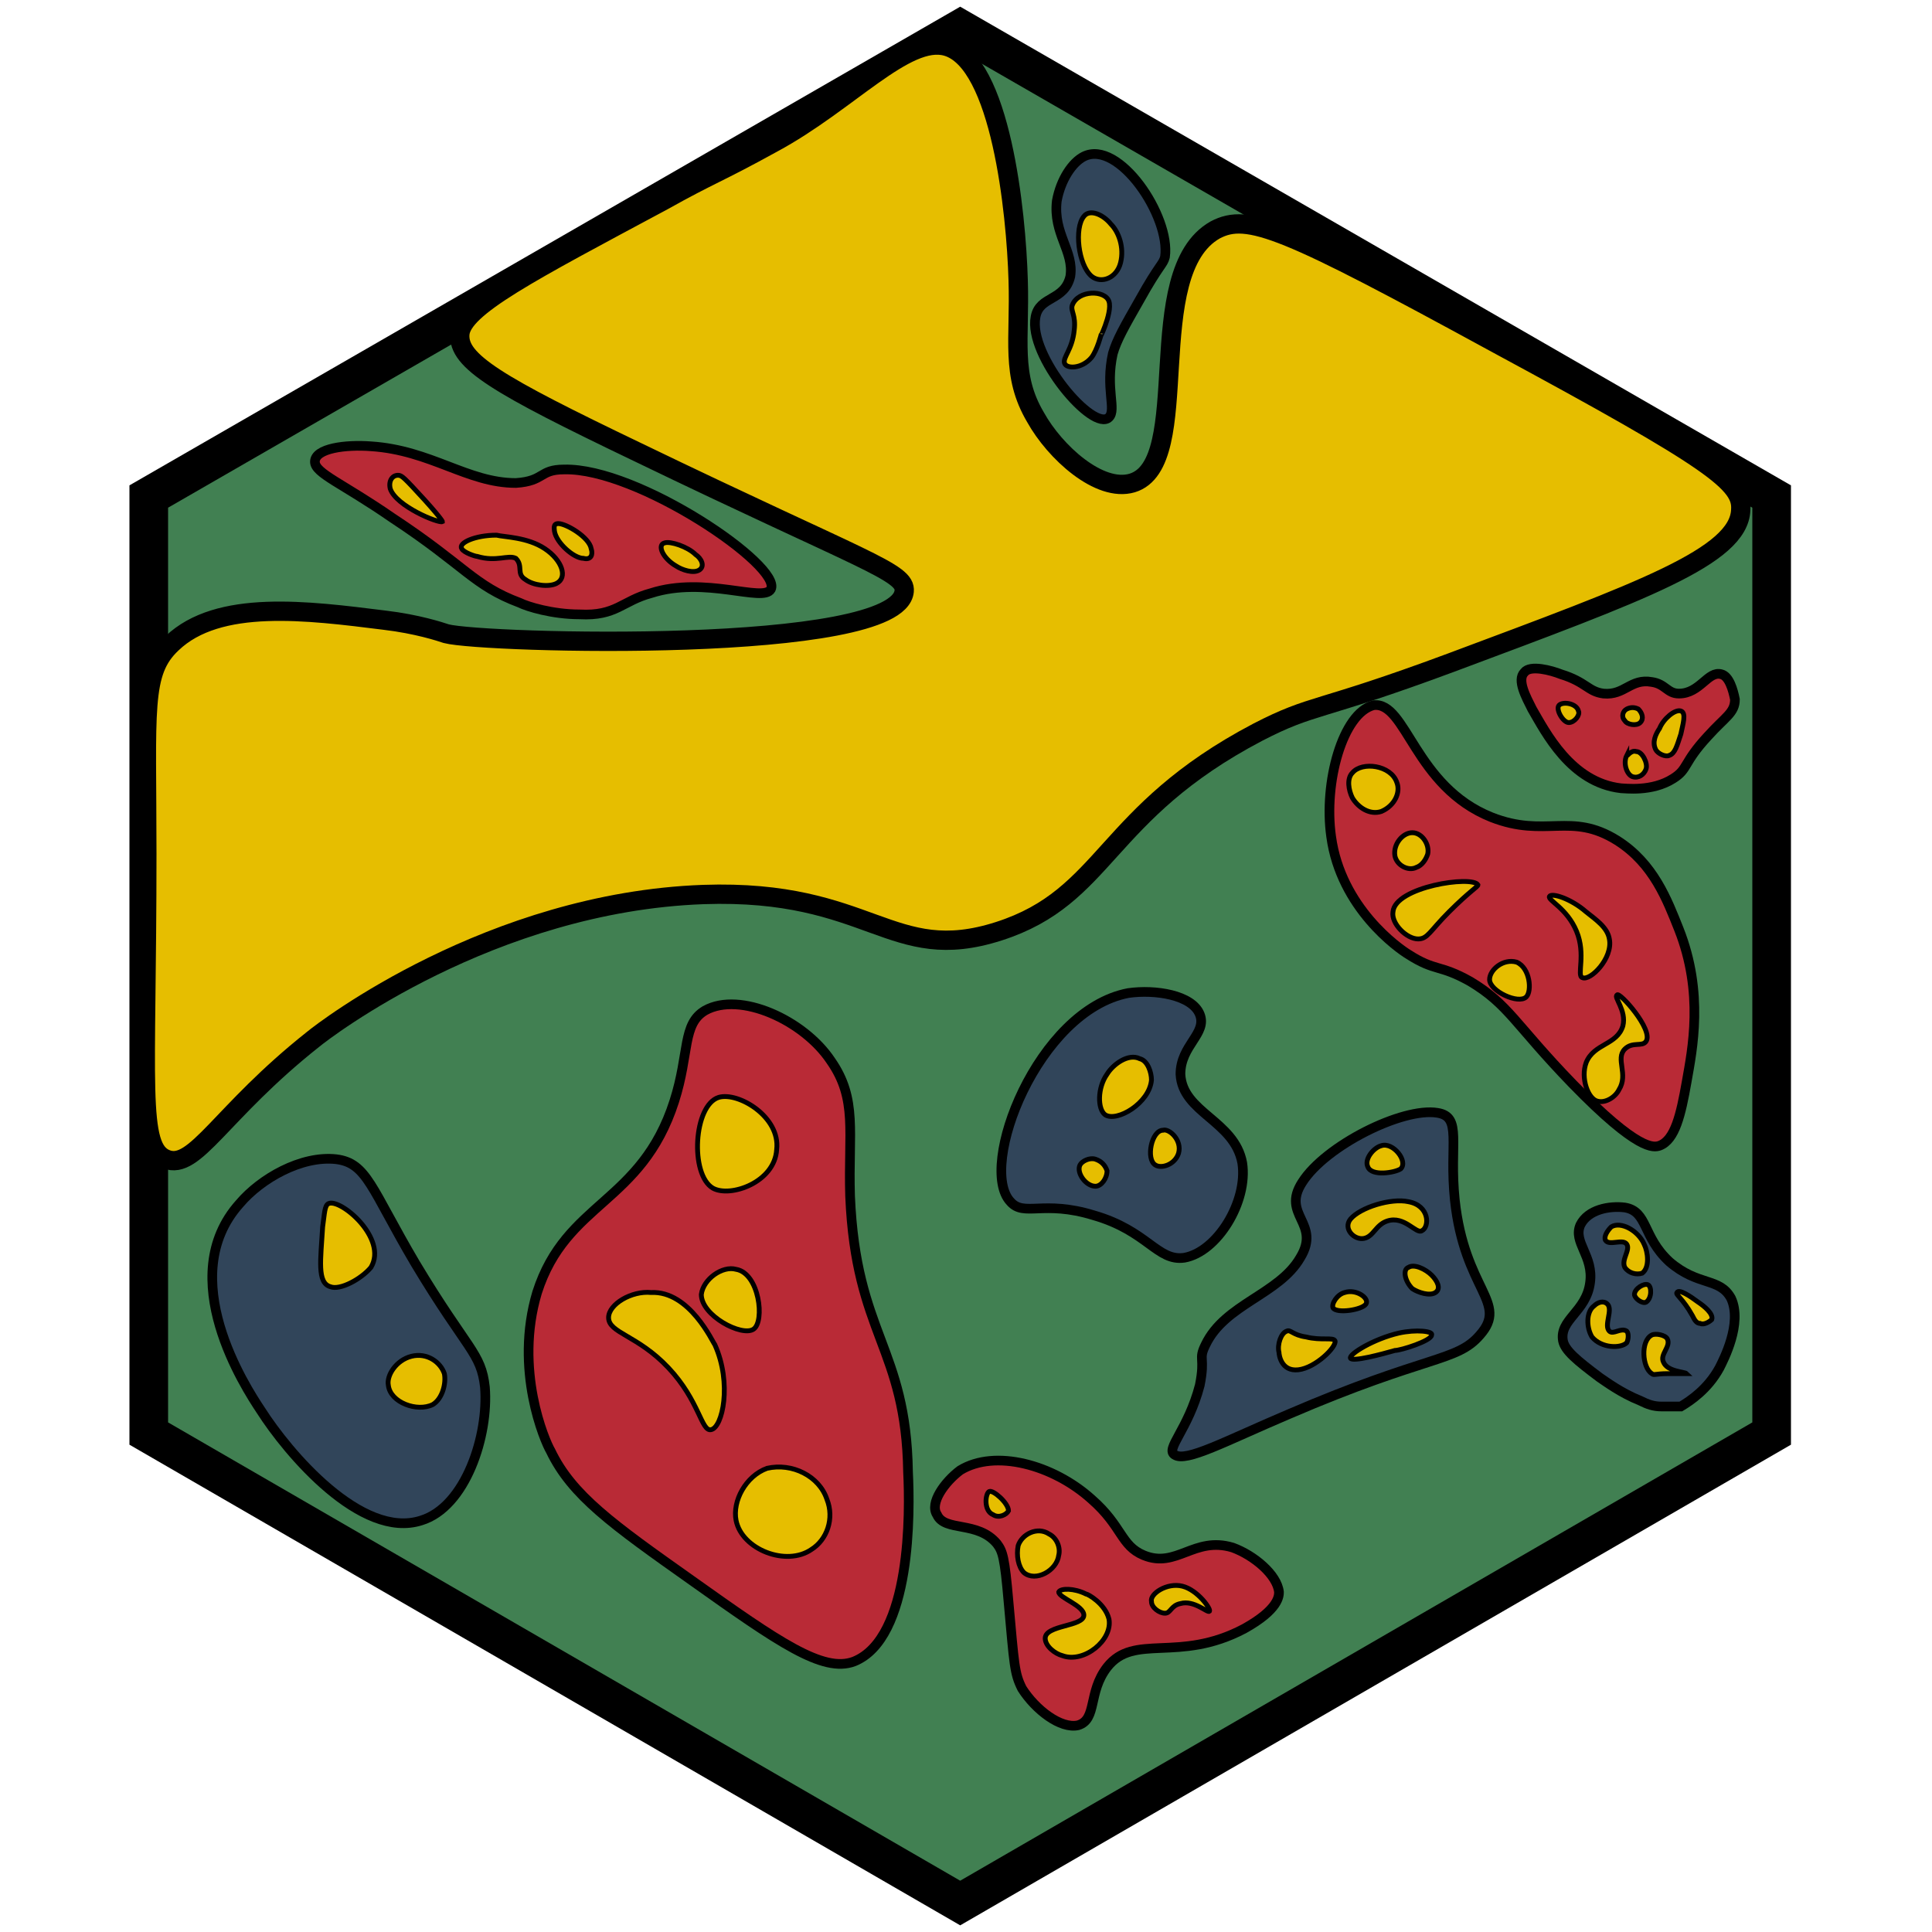 <?xml version="1.0" encoding="utf-8"?><!-- Generator: Adobe Illustrator 26.0.3, SVG Export Plug-In . SVG Version: 6.00 Build 0)  --><svg version="1.1" id="Ebene_2_00000126308112139821010380000011903406711838980787_"	 xmlns="http://www.w3.org/2000/svg" xmlns:xlink="http://www.w3.org/1999/xlink" x="0px" y="0px" viewBox="0 0 100 100"	 style="enable-background:new 0 0 100 100;" xml:space="preserve"><style type="text/css">	.st0{fill:#418052;stroke:#000000;stroke-width:2;stroke-miterlimit:10;}	.st1{fill:#e6be00;stroke:#000000;stroke-miterlimit:10;}	.st2{fill:#31455a;stroke:#000000;stroke-width:0.5;stroke-miterlimit:10;}	.st3{fill:#e6be00;stroke:#000000;stroke-width:0.25;stroke-miterlimit:10;}	.st4{fill:#b92a36;stroke:#000000;stroke-width:0.5;stroke-miterlimit:10;}	.st5{fill:#e6be00;stroke:#000000;stroke-width:0.25;stroke-miterlimit:10;}	.st6{fill:none;stroke:#000000;stroke-width:0.25;stroke-miterlimit:10;}</style><polygon class="st0" points="7.7,74.2 49.7,98.5 91.7,74.2 91.7,25.7 49.7,1.5 7.7,25.7 "/><path class="st1" d="M34.3,10.4c-6.9,3.7-10.4,5.5-10.5,6.9c-0.1,1.4,1.9,2.6,9.2,6.1c11.8,5.7,13.9,6.2,13.8,7.2	c-0.3,3.3-21.8,2.7-23.7,2.2c-0.3-0.1-1.5-0.5-3.2-0.7c-4-0.5-8.6-1.1-11,1.2c-1.6,1.5-1.3,3.4-1.3,10.9c0,12-0.5,15.2,1,15.8	c1.5,0.6,2.8-2.4,7.6-6.2c0.6-0.5,9.2-7.1,20.2-7.5c8.7-0.3,9.7,3.7,15.3,1.9c5.6-1.8,5.4-6.1,13.4-10.3c2.9-1.5,3-1,10-3.6	c9.9-3.7,14.9-5.5,15-7.9c0.1-1.4-1.3-2.5-12.6-8.6c-11-6-12.9-6.8-14.6-5.9C59,14.1,61.9,24,58.6,25c-1.7,0.5-4-1.6-5-3.4	c-1.3-2.2-0.8-4-0.9-7.1C52.6,11,51.8,3.2,49,2.4c-2.1-0.6-5.1,2.9-9,5C37.1,9,36.8,9,34.3,10.4z"/><g>	<path class="st2" d="M89,70.8c0.2-0.4,1.2-2.3,0.6-3.6c-0.6-1.1-1.7-0.6-3.2-1.9c-1.4-1.3-1.1-2.6-2.3-2.8		c-0.8-0.1-1.9,0.1-2.3,0.9c-0.4,0.9,0.7,1.6,0.5,3c-0.2,1.5-1.6,1.9-1.4,3c0.1,0.5,0.7,1,1.9,1.9c0.3,0.2,1.1,0.8,2.1,1.2		c0.4,0.2,0.7,0.3,1.1,0.3c0.4,0,0.8,0,1,0C87.5,72.5,88.4,71.9,89,70.8z"/>	<path class="st3" d="M86.1,70.5c-0.2-0.4,0.4-0.8,0.2-1.2c-0.1-0.2-0.6-0.3-0.8-0.2c-0.6,0.3-0.5,1.7,0,2c0.1,0.1,0.2,0,0.8,0		c0.6,0,1,0,1,0C87.2,71,86.3,71,86.1,70.5z"/>	<path class="st3" d="M87.9,67.4c-0.4-0.3-1-0.7-1.1-0.5c-0.1,0.1,0.3,0.3,0.8,1.2c0.1,0.2,0.2,0.4,0.4,0.4c0.2,0.1,0.5-0.1,0.6-0.2		C88.7,68,88.2,67.6,87.9,67.4z"/>	<path class="st3" d="M82.4,69.2c-0.3-0.5-0.3-1.3,0.1-1.6c0.2-0.2,0.5-0.3,0.7-0.1c0.3,0.3-0.2,1.1,0.1,1.4c0.2,0.2,0.6-0.2,0.9,0		c0.1,0.1,0.1,0.4,0,0.6C83.9,69.8,82.9,69.8,82.4,69.2z"/>	<path class="st3" d="M85.3,66.5c-0.2-0.1-0.7,0.2-0.7,0.5c0,0.2,0.4,0.5,0.6,0.4C85.5,67.2,85.5,66.6,85.3,66.5z"/>	<path class="st3" d="M85.1,64.4c-0.3-0.7-1.2-1.2-1.7-0.9c-0.2,0.2-0.4,0.5-0.3,0.7c0.2,0.3,0.9-0.1,1.1,0.2		c0.2,0.3-0.3,0.8-0.1,1.2c0.2,0.3,0.6,0.4,0.9,0.3C85.4,65.6,85.3,64.8,85.1,64.4z"/></g><g>	<path class="st4" d="M59.2,80.5c-1.2-0.5-1.1-1.5-2.7-2.9c-2-1.8-5-2.6-6.8-1.5c-0.8,0.6-1.6,1.7-1.2,2.3c0.4,0.9,2.1,0.3,3.1,1.5		c0.3,0.4,0.4,0.7,0.6,3c0.3,3.3,0.3,3.7,0.7,4.5c0.7,1.1,2,2.1,2.9,1.9c1-0.3,0.5-1.7,1.5-3c1.4-1.8,3.7-0.2,7.1-2		c1.8-1,1.8-1.7,1.8-1.9c-0.1-0.9-1.3-1.9-2.4-2.3C61.8,79.5,60.9,81.2,59.2,80.5z"/>	<path class="st5" d="M61.1,83c0.7-0.2,1.4,0.5,1.5,0.4c0.1-0.1-0.6-1.1-1.4-1.3c-0.8-0.2-1.7,0.4-1.6,0.8c0,0.3,0.4,0.6,0.7,0.6		C60.6,83.5,60.6,83.1,61.1,83z"/>	<path class="st5" d="M54.8,82.4c0,0.3,1.3,0.7,1.3,1.2c0,0.6-2,0.5-2,1.2c0,0.4,0.5,0.8,0.9,0.9c1.1,0.4,2.6-0.8,2.4-1.9		c-0.2-0.8-1.1-1.3-1.2-1.3C55.6,82.2,54.9,82.2,54.8,82.4z"/>	<path class="st5" d="M54.3,79.4c-0.6-0.4-1.4,0-1.6,0.6c-0.1,0.5,0,1.1,0.3,1.4c0.6,0.5,1.7-0.1,1.8-0.9		C54.9,80.1,54.7,79.6,54.3,79.4z"/>	<path class="st5" d="M51.2,77.2c-0.2,0.1-0.3,1,0.2,1.2c0.3,0.2,0.7,0,0.8-0.2C52.2,77.8,51.4,77.1,51.2,77.2z"/></g><g>	<path class="st4" d="M33.7,30.7c2.8-0.9,5.8,0.5,6.2-0.2c0.6-1.2-6.9-6.3-10.7-6.2c-1.3,0-1,0.6-2.5,0.7c-2.5,0-4.4-1.7-7.5-1.9		c-1.3-0.1-2.9,0.1-2.9,0.8c0,0.6,1.4,1.1,4,2.9c3.8,2.5,4.2,3.5,6.6,4.4c0.4,0.2,1.7,0.6,3.1,0.6C31.9,31.9,32.2,31.1,33.7,30.7z"		/>	<path class="st5" d="M27.2,30c0.4,0.3,1.2,0.4,1.6,0.2c0.6-0.3,0.3-1.2-0.6-1.8c-0.9-0.6-2.1-0.6-2.5-0.7c-1.1,0-2,0.4-1.8,0.7		c0.1,0.2,0.7,0.4,0.8,0.4c1,0.3,1.6-0.1,2,0.1C27.1,29.3,26.7,29.7,27.2,30z"/>	<path class="st5" d="M30.2,28.9c-0.5,0-1.4-0.8-1.5-1.4c0-0.1-0.1-0.4,0.2-0.4c0.4,0,1.6,0.7,1.7,1.3C30.7,28.7,30.6,29,30.2,28.9z		"/>	<path class="st5" d="M36.2,29.5c0.3-0.2,0.1-0.6-0.2-0.8c-0.4-0.4-1.3-0.7-1.6-0.6c-0.4,0.1-0.1,0.8,0.6,1.2		C35.3,29.5,35.9,29.7,36.2,29.5z"/>	<path class="st5" d="M22,25.9c-1.1-1.2-1.2-1.3-1.4-1.3c-0.3,0-0.5,0.3-0.4,0.7c0.3,0.9,2.5,1.8,2.7,1.7C22.9,27,22.9,26.9,22,25.9		z"/></g><path class="st6" d="M54.1,76.7"/><g>	<path class="st4" d="M68.9,43.3c0.5,3.7,3.5,5.8,4,6.1c1.4,0.9,1.6,0.5,3.2,1.4c2,1.2,2.3,2.2,5.3,5.3c3.4,3.5,4.2,3.3,4.5,3.2		c0.8-0.3,1.1-1.6,1.4-3.3c0.3-1.7,0.9-4.6-0.4-7.9c-0.6-1.5-1.3-3.4-3.2-4.6c-2.4-1.5-3.7-0.1-6.5-1.2c-4-1.6-4.4-6-6.1-5.8		C69.5,36.9,68.5,40.5,68.9,43.3z"/>	<path class="st5" d="M80.2,46.4c-0.1,0.2,0.9,0.6,1.4,1.8c0.5,1.2,0,2.3,0.3,2.4c0.4,0.2,1.6-1,1.4-2c-0.1-0.6-0.7-1-1.2-1.4		C81.3,46.5,80.3,46.2,80.2,46.4z"/>	<path class="st5" d="M72.1,47.2c-0.1,0.6,0.7,1.4,1.3,1.4c0.5,0,0.6-0.4,1.6-1.4c1.1-1.1,1.5-1.3,1.5-1.4		C76.2,45.3,72.2,45.9,72.1,47.2z"/>	<path class="st5" d="M73.1,43.1c-0.5,0-1,0.6-0.9,1.2c0.1,0.5,0.7,0.8,1.1,0.6c0.3-0.1,0.5-0.4,0.6-0.7		C74,43.7,73.6,43.1,73.1,43.1z"/>	<path class="st5" d="M72.3,40.5C72,39.6,70.5,39.4,70,40c-0.3,0.3-0.2,0.9,0,1.3c0.3,0.5,0.9,0.9,1.5,0.7		C72.2,41.7,72.5,41,72.3,40.5z"/>	<path class="st5" d="M77.1,50.7c0,0.6,1.5,1.3,1.9,0.9c0.3-0.3,0.2-1.5-0.5-1.8C77.8,49.6,77.1,50.2,77.1,50.7z"/>	<path class="st5" d="M85.2,53.9c-0.2,0.3-0.7,0-1.1,0.4c-0.5,0.5,0.2,1.3-0.3,2.1c-0.2,0.4-0.7,0.7-1.1,0.6c-0.5-0.1-0.9-1.2-0.6-2		c0.4-1,1.6-0.9,1.9-1.9c0.2-0.8-0.5-1.5-0.3-1.6C83.8,51.3,85.6,53.3,85.2,53.9z"/></g><g>	<path class="st2" d="M25.1,71.8c-0.2-1.8-0.9-1.9-3.6-6.4c-2.3-3.9-2.5-5.2-4.1-5.4c-1.8-0.2-3.9,1-5,2.3C9,66.1,12.7,71.8,13.5,73		c1.4,2.2,5.2,6.7,8.3,5.7C24.1,78,25.3,74.3,25.1,71.8z"/>	<path class="st3" d="M23,71.1c-0.2-0.6-0.9-1.1-1.7-0.9c-0.8,0.2-1.3,1-1.2,1.5c0.1,0.9,1.5,1.4,2.3,1C22.9,72.4,23.1,71.6,23,71.1		z"/>	<path class="st3" d="M19.2,65.6c0.9-1.5-1.6-3.6-2.2-3.3c-0.2,0.1-0.2,0.5-0.3,1.2c-0.1,1.7-0.3,2.9,0.4,3.1		C17.6,66.8,18.7,66.2,19.2,65.6z"/></g><g>	<path class="st2" d="M55.4,14.3c-0.3,1.3-1.6,1-1.8,2.1c-0.4,2,3,6,3.8,5.2c0.4-0.4-0.2-1.5,0.2-3.3c0.2-0.7,0.6-1.4,1.4-2.8		c1-1.8,1.2-1.8,1.3-2.2c0.3-2.1-2.4-6.1-4.2-5.2c-0.6,0.3-1.2,1.2-1.4,2.3C54.5,12.1,55.6,13,55.4,14.3z"/>	<path class="st3" d="M56.5,14.3c0.5,0.4,1.3,0.1,1.5-0.7c0.2-0.8-0.1-1.6-0.5-2c-0.4-0.5-1.1-0.8-1.4-0.4		C55.6,11.8,55.8,13.7,56.5,14.3z"/>	<path class="st3" d="M55.6,17.1c-0.1,1-0.6,1.4-0.5,1.7c0.1,0.3,0.9,0.3,1.4-0.3c0.3-0.4,0.5-1.2,0.5-1.2l0,0		c-0.2,0.5,0.6-1.1,0.4-1.7c-0.2-0.6-1.6-0.6-1.9,0.2C55.4,16.1,55.7,16.3,55.6,17.1z"/></g><g>	<path class="st4" d="M36.5,52.3c-1.2,0.7-0.8,2.2-1.6,4.7c-1.7,5.3-5.6,5.2-7.1,9.9c-1.2,4,0.4,7.7,0.7,8.2		c1.1,2.3,3.2,3.8,7.3,6.7c4.5,3.2,6.8,4.8,8.4,4.2c3-1.2,2.9-7.8,2.8-9.8c-0.1-6.5-2.7-7.1-3-14.3c-0.1-3.3,0.4-5-1-7		C41.6,52.8,38.3,51.3,36.5,52.3z"/>	<path class="st5" d="M36.9,61.5c0.9,0.5,3.2-0.3,3.3-2c0.2-1.7-2-3-3-2.7C35.9,57.2,35.7,60.8,36.9,61.5z"/>	<path class="st5" d="M39,68.8c0.6-0.4,0.3-2.9-0.9-3.1c-0.7-0.2-1.7,0.5-1.8,1.3C36.3,68.1,38.4,69.2,39,68.8z"/>	<path class="st5" d="M31.5,68.2c0,0.8,1.5,0.9,3.1,2.6c1.6,1.7,1.7,3.3,2.2,3.2c0.6-0.1,1.1-2.4,0.2-4.4c-0.1-0.1-1.3-2.8-3.3-2.7		C32.7,66.8,31.5,67.5,31.5,68.2z"/>	<path class="st5" d="M38.1,78.7c0.3,1.5,2.6,2.4,3.9,1.5c0.8-0.5,1.2-1.6,0.8-2.6c-0.4-1.2-1.8-1.9-3.1-1.6		C38.6,76.4,37.9,77.7,38.1,78.7z"/></g><g>	<path class="st4" d="M89.1,34.9c-0.7-0.2-1.1,1-2.2,1c-0.6,0-0.7-0.5-1.4-0.6c-1.1-0.2-1.4,0.7-2.5,0.6c-0.8-0.1-0.9-0.6-2.2-1		c-0.5-0.2-1.6-0.5-1.9-0.1c-0.4,0.4,0.1,1.3,0.4,1.9c0.7,1.2,2,3.8,4.6,4.1c0.2,0,1.6,0.2,2.7-0.5c0.8-0.5,0.5-0.8,1.8-2.2		c0.9-1,1.4-1.2,1.4-1.9C89.7,35.7,89.5,35,89.1,34.9z"/>	<path class="st5" d="M85.9,37.7c-0.2,0.3-0.4,0.7-0.2,1.1c0.1,0.2,0.5,0.4,0.7,0.3c0.3-0.1,0.4-0.5,0.6-1.1c0.1-0.5,0.3-1.1,0-1.2		C86.7,36.7,86.1,37.2,85.9,37.7z"/>	<path class="st5" d="M84.2,36.7c0.2-0.1,0.4-0.1,0.6,0c0.2,0.2,0.3,0.5,0.1,0.7c-0.2,0.2-0.7,0.1-0.8-0.1		C83.9,37.1,84,36.8,84.2,36.7z"/>	<path class="st5" d="M80.7,36.5c-0.2,0.2,0.2,0.9,0.5,0.9c0.3,0,0.6-0.4,0.5-0.6C81.6,36.4,80.9,36.3,80.7,36.5z"/>	<path class="st5" d="M84.7,38.9c0.3,0,0.6,0.6,0.5,0.9c-0.1,0.3-0.4,0.5-0.7,0.4c-0.3-0.1-0.5-0.7-0.3-1.1		C84.2,39.2,84.4,38.8,84.7,38.9z"/></g><g>	<path class="st2" d="M75.3,62.1c-0.3-2.9,0.4-4.3-0.9-4.5c-1.8-0.3-5.8,1.7-7,3.6c-1.1,1.7,1,2.1-0.1,3.9c-1.1,1.9-3.9,2.4-4.9,4.5		c-0.4,0.8,0,0.6-0.3,2.1c-0.6,2.3-1.8,3.3-1.3,3.6c0.6,0.4,2.6-0.7,5.9-2.1c7.2-3.1,8.7-2.7,9.9-4.1C78.1,67.4,75.8,66.8,75.3,62.1		z"/>	<path class="st3" d="M72.2,69.9c-0.7,0.2-2.2,0.6-2.3,0.4c-0.1-0.2,1.2-1,2.5-1.3c0.9-0.2,1.8-0.1,1.7,0.1		C74.1,69.4,72.5,69.9,72.2,69.9z"/>	<path class="st3" d="M69,67.7c-0.1-0.2,0.2-0.7,0.6-0.8c0.6-0.2,1.3,0.3,1.1,0.6C70.5,67.8,69.2,68,69,67.7z"/>	<path class="st3" d="M67.2,70.9c-0.9,0.1-1-0.8-1-0.9c-0.1-0.4,0.1-1,0.4-1.1c0.2-0.1,0.3,0.2,1,0.3c0.8,0.2,1.4,0,1.5,0.2		C69.2,69.7,68.1,70.8,67.2,70.9z"/>	<path class="st3" d="M72.9,65.6c0.3-0.2,0.9,0.1,1.2,0.4c0.3,0.3,0.5,0.7,0.2,0.9s-0.9,0-1.2-0.2C72.7,66.3,72.6,65.7,72.9,65.6z"		/>	<path class="st3" d="M72.9,62.2c-0.9-0.2-2.5,0.3-3,0.9c-0.4,0.5,0.2,1.1,0.7,1c0.5-0.1,0.6-0.7,1.2-0.9c0.9-0.3,1.5,0.7,1.8,0.5		C74,63.5,74,62.4,72.9,62.2z"/>	<path class="st3" d="M71.5,59.3c-0.4,0.1-0.9,0.7-0.7,1.1c0.2,0.5,1.4,0.3,1.7,0.1C72.9,60.1,72.1,59.1,71.5,59.3z"/></g><g>	<path class="st2" d="M52.3,62.2c0.7,0.8,1.7-0.1,4.3,0.7c2.8,0.8,3.3,2.4,4.7,2.2c1.7-0.3,3.3-2.9,3-4.9c-0.4-2.2-3.1-2.6-3.2-4.6		c0-1.5,1.4-2.1,1-3.1c-0.4-1-2.3-1.3-3.7-1.1C53.7,52.3,50.6,60.4,52.3,62.2z"/>	<path class="st3" d="M59,54.8c-0.6-0.3-1.4,0.3-1.7,0.8c-0.5,0.7-0.5,1.8-0.1,2.1c0.6,0.4,2.3-0.6,2.4-1.8		C59.6,55.5,59.4,54.9,59,54.8z"/>	<path class="st3" d="M56.7,60c-0.3-0.1-0.7,0.1-0.8,0.3c-0.2,0.4,0.3,1.1,0.8,1.1c0.3,0,0.6-0.4,0.6-0.8C57.2,60.3,57,60.1,56.7,60		z"/>	<path class="st3" d="M59.8,60.3c0.3,0.2,1,0,1.2-0.6c0.2-0.7-0.5-1.3-0.8-1.2C59.6,58.5,59.3,60,59.8,60.3z"/></g></svg>